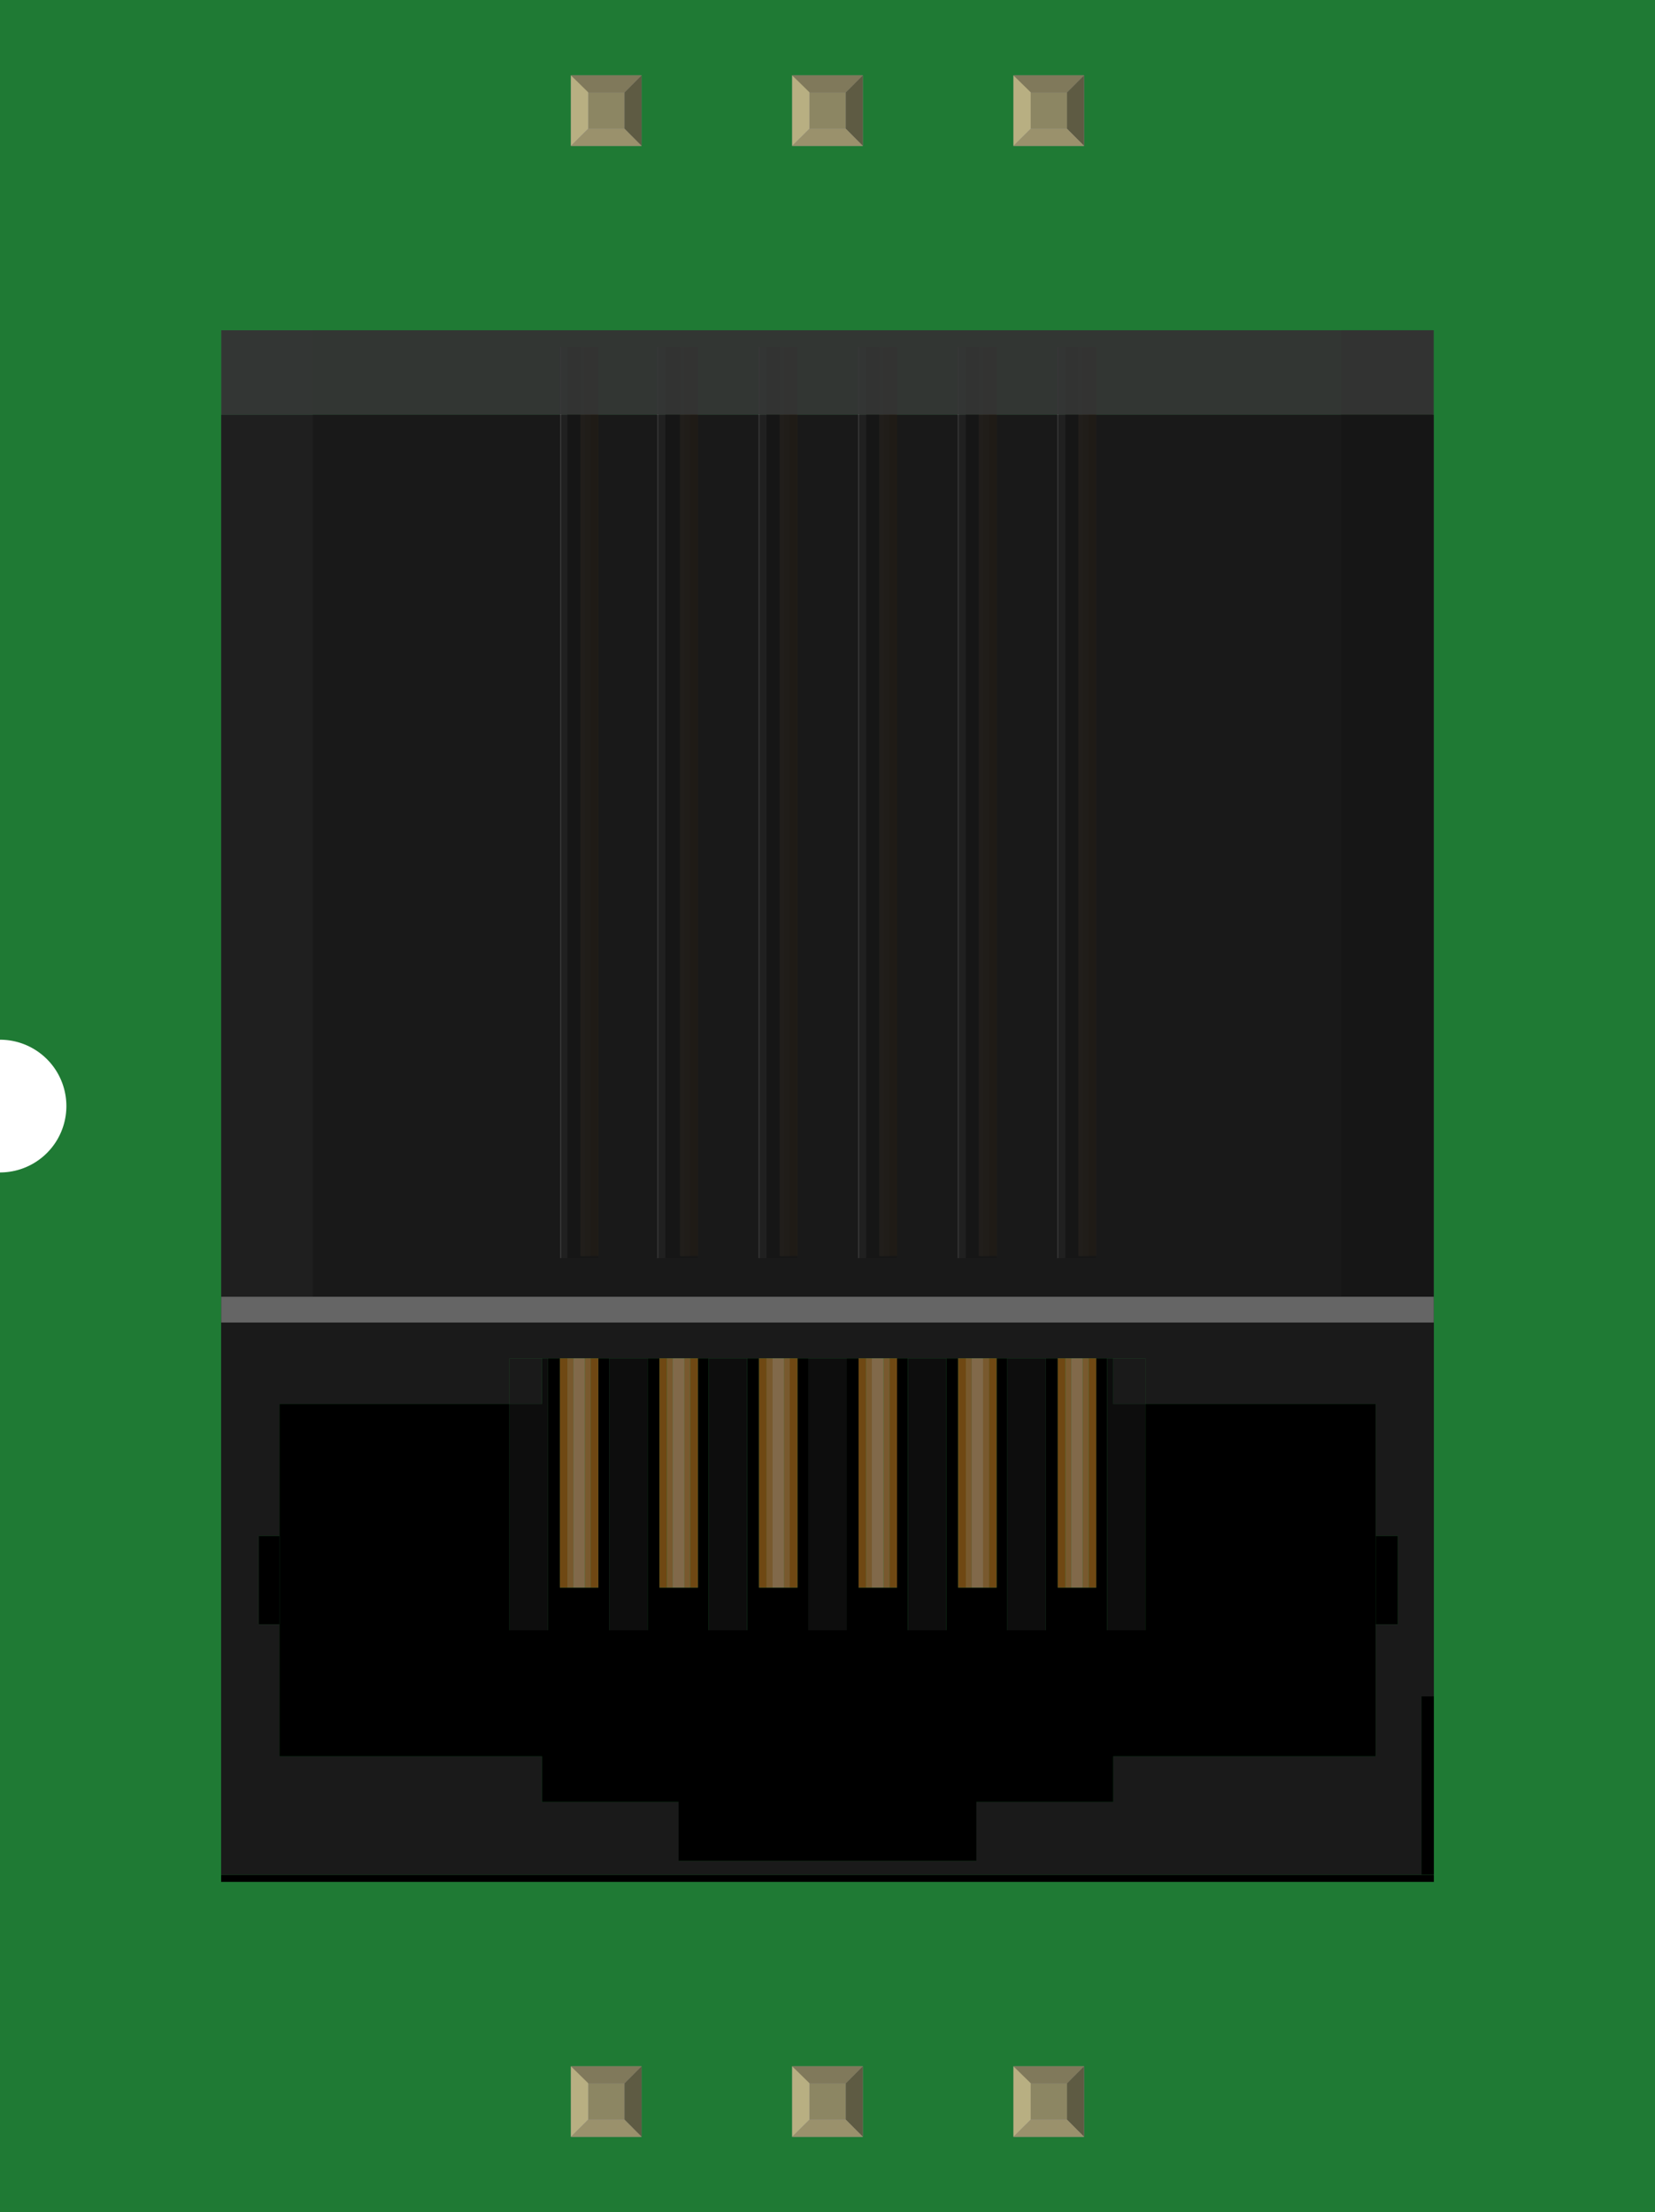 <?xml version='1.0' encoding='UTF-8' standalone='no'?>
<!-- Created with Fritzing (http://www.fritzing.org/) -->
<svg xmlns="http://www.w3.org/2000/svg" width="0.748in" x="0in" version="1.2" y="0in"  height="1in" viewBox="0 0 748.014 1000" baseProfile="tiny" xmlns:svg="http://www.w3.org/2000/svg">
 <desc>Fritzing breadboard generated by brd2svg</desc>
 <g id="breadboard">
  <g id="icon">
   <path fill="#1F7A34" stroke="none" stroke-width="0" d="M0,0L0,470A30,30 0 0 1 0,530L0,1000L748.014,1000L748.014,0L0,0z"/>
   <g transform="translate(100,149.264)">
    <g>
     <rect width="548.014" y="38.208" fill="#1A1A1A" height="410.361"/>
     <g>
      <g opacity="0.61">
       <g>
        <g>
         <rect width="7.403" x="388.028" y="7.542" fill="#B5751F" height="410.986"/>
        </g>
        <g>
         <rect width="7.389" x="343.028" y="7.542" fill="#B5751F" height="410.986"/>
        </g>
        <g>
         <rect width="7.403" x="297.986" y="7.542" fill="#B5751F" height="410.986"/>
        </g>
        <g>
         <rect width="7.403" x="252.986" y="7.542" fill="#B5751F" height="410.986"/>
        </g>
        <g>
         <rect width="7.403" x="208.014" y="7.542" fill="#B5751F" height="410.986"/>
        </g>
        <g>
         <rect width="7.403" x="163" y="7.542" fill="#B5751F" height="410.986"/>
        </g>
       </g>
       <g>
        <g>
         <rect width="3.986" x="388.028" y="7.542" fill="#C4914C" height="410.986"/>
        </g>
        <g>
         <rect width="3.986" x="343.014" y="7.542" fill="#C4914C" height="410.986"/>
        </g>
        <g>
         <rect width="4" x="298" y="7.542" fill="#C4914C" height="410.986"/>
        </g>
        <g>
         <rect width="4" x="252.986" y="7.542" fill="#C4914C" height="410.986"/>
        </g>
        <g>
         <rect width="4" x="207.986" y="7.542" fill="#C4914C" height="410.986"/>
        </g>
        <g>
         <rect width="4" x="162.986" y="7.542" fill="#C4914C" height="410.986"/>
        </g>
       </g>
       <g>
        <g>
         <rect width="2.028" x="387.375" y="7.542" fill="#D3AC79" height="410.986"/>
        </g>
        <g>
         <rect width="2" x="342.361" y="7.542" fill="#D3AC79" height="410.986"/>
        </g>
        <g>
         <rect width="2" x="297.375" y="7.542" fill="#D3AC79" height="410.986"/>
        </g>
        <g>
         <rect width="2" x="252.361" y="7.542" fill="#D3AC79" height="410.986"/>
        </g>
        <g>
         <rect width="2" x="207.333" y="7.542" fill="#D3AC79" height="410.986"/>
        </g>
        <g>
         <rect width="2" x="162.333" y="7.542" fill="#D3AC79" height="410.986"/>
        </g>
       </g>
      </g>
     </g>
     <g opacity="0.58">
      <g>
       <g>
        <rect width="17.333" x="378.097" y="7.542" height="411.917"/>
       </g>
       <g>
        <rect width="17.333" x="333.083" y="7.542" height="411.917"/>
       </g>
       <g>
        <rect width="17.306" x="288.083" y="7.542" height="411.917"/>
       </g>
       <g>
        <rect width="17.306" x="243.069" y="7.542" height="411.917"/>
       </g>
       <g>
        <rect width="17.333" x="198.069" y="7.542" height="411.917"/>
       </g>
       <g>
        <rect width="17.333" x="153.069" y="7.542" height="411.917"/>
       </g>
      </g>
      <g>
       <rect width="3.417" x="153.069" y="7.542" fill="#4D4D4D" height="411.917"/>
      </g>
      <g>
       <rect width="3.417" x="197.292" y="7.542" fill="#4D4D4D" height="411.917"/>
      </g>
      <g>
       <rect width="3.417" x="243.056" y="7.542" fill="#4D4D4D" height="411.917"/>
      </g>
      <g>
       <rect width="3.417" x="288.083" y="7.542" fill="#4D4D4D" height="411.917"/>
      </g>
      <g>
       <rect width="3.417" x="333.083" y="7.542" fill="#4D4D4D" height="411.917"/>
      </g>
      <g>
       <rect width="3.417" x="378.097" y="7.542" fill="#4D4D4D" height="411.917"/>
      </g>
     </g>
     <rect width="41.361" opacity="0.16" y="0.014" fill="#B3B3B3" height="436.903" enable-background="new    "/>
     <rect width="41.375" x="506.097" opacity="0.52" y="0.014" height="436.903" enable-background="new    "/>
     <rect width="0.5" x="153.139" y="7.542" fill="#999999" height="411.917"/>
     <rect width="0.5" x="197.042" y="7.542" fill="#999999" height="411.917"/>
     <rect width="0.5" x="242.819" y="7.542" fill="#999999" height="411.917"/>
     <rect width="0.5" x="287.819" y="7.542" fill="#999999" height="411.917"/>
     <rect width="0.5" x="332.847" y="7.542" fill="#999999" height="411.917"/>
     <rect width="0.5" x="377.861" y="7.542" fill="#999999" height="411.917"/>
     <rect width="548.014" opacity="0.96" y="0.014" fill="#333333" height="38.194" enable-background="new    "/>
     <rect width="548.014" opacity="0.76" y="38.208" fill="#1A1A1A" height="410.361" enable-background="new    "/>
    </g>
    <g>
     <g enable-background="new    ">
      <g>
       <path fill="#1A1A1A" d="M400.431,464.778l17.25,0l0,20.625l104.125,0l0,59.625l10,0l0,40l-10,0l0,59.694l-118.625,0l0,2.111l0,18.5l-61.875,0l0,26.625l-134.625,0L206.681,688.472l0,-23.125l-61.75,0l0,-18.5L144.931,644.722L26.319,644.722l0,-59.694L16.944,585.028l0,-40l9.375,0l0,-59.625l104,0l0,-20.625l17.375,0l5.375,0l3.375,0l2.75,0l5.125,0l2.625,0l3.5,0l4.875,0l17.375,0l5.375,0l3.375,0l2.625,0l5.25,0l2.625,0l3.5,0l4.875,0l17.375,0L243.056,464.778l3.375,0l2.75,0l5.125,0L256.944,464.778l3.5,0l4.875,0l17.375,0l5.375,0l3.375,0l2.625,0l5.25,0l2.736,0l3.375,0l4.889,0l17.375,0l5.375,0l3.5,0l2.625,0l5.111,0l2.75,0l3.375,0l4.875,0l17.389,0l5.375,0l3.5,0l2.611,0l5.125,0l2.75,0l3.375,0L400.431,464.778M548.069,447.278L-0.056,447.278l0,254.194l548.125,0l0,-0.069L-0.056,701.403l0,-3.125l548.125,0l0,-0.069l-5.625,0l0,-80.625l5.625,0L548.069,447.278"/>
       <polyline points="531.806,545.028,521.806,545.028,521.806,585.028,531.806,585.028,531.806,545.028"/>
       <polyline points="26.319,545.028,16.944,545.028,16.944,585.028,26.319,585.028,26.319,545.028"/>
       <polyline points="400.431,464.778,395.444,464.778,395.444,568.403,378.069,568.403,378.069,464.778,372.694,464.778,372.694,587.667,355.306,587.667,355.306,464.778,350.431,464.778,350.431,568.403,333.056,568.403,333.056,464.778,327.694,464.778,327.694,587.667,310.319,587.667,310.319,464.778,305.431,464.778,305.431,568.403,288.056,568.403,288.056,464.778,282.694,464.778,282.694,587.667,265.319,587.667,265.319,464.778,260.431,464.778,260.431,568.403,243.056,568.403,243.056,464.778,237.681,464.778,237.681,587.667,220.306,587.667,220.306,464.778,215.444,464.778,215.444,568.403,198.069,568.403,198.069,464.778,192.694,464.778,192.694,587.667,175.319,587.667,175.319,464.778,170.431,464.778,170.431,568.403,153.069,568.403,153.069,464.778,147.681,464.778,147.681,587.667,130.306,587.667,130.306,485.403,26.319,485.403,26.319,545.028,26.319,585.028,26.319,644.722,144.944,644.722,144.944,646.847,144.944,665.347,206.681,665.347,206.681,688.472,206.681,691.972,341.306,691.972,341.306,665.347,403.181,665.347,403.181,646.847,403.181,644.722,521.806,644.722,521.806,585.028,521.806,545.028,521.806,485.403,417.681,485.403,417.681,587.667,400.431,587.667,400.431,464.778"/>
       <polyline points="548.069,698.292,-0.056,698.292,-0.056,701.403,548.069,701.403,548.069,698.292"/>
       <polyline points="548.069,617.597,542.444,617.597,542.444,698.222,548.069,698.222,548.069,617.597"/>
       <polyline fill="#1A1A1A" points="417.681,464.778,400.431,464.778,403.181,464.778,403.181,485.403,417.681,485.403,417.681,464.778"/>
       <polyline fill="#0D0D0D" points="403.181,464.778,400.431,464.778,400.431,587.667,417.681,587.667,417.681,485.403,403.181,485.403,403.181,464.778"/>
       <polyline fill="#0D0D0D" points="372.694,464.778,355.306,464.778,355.306,587.667,372.694,587.667,372.694,464.778"/>
       <polyline fill="#0D0D0D" points="327.694,464.778,310.319,464.778,310.319,587.667,327.694,587.667,327.694,464.778"/>
       <polyline fill="#0D0D0D" points="282.694,464.778,265.319,464.778,265.319,587.667,282.694,587.667,282.694,464.778"/>
       <polyline fill="#0D0D0D" points="237.681,464.778,220.306,464.778,220.306,587.667,237.681,587.667,237.681,464.778"/>
       <polyline fill="#0D0D0D" points="192.694,464.778,175.319,464.778,175.319,587.667,192.694,587.667,192.694,464.778"/>
       <polyline fill="#1A1A1A" points="147.681,464.778,130.306,464.778,130.306,485.403,144.944,485.403,144.944,464.778,147.681,464.778"/>
       <polyline fill="#0D0D0D" points="147.681,464.778,144.944,464.778,144.944,485.403,130.306,485.403,130.306,587.667,147.681,587.667,147.681,464.778"/>
       <polyline fill="#6F4813" points="395.444,464.778,392.069,464.778,392.069,568.403,381.569,568.403,381.569,464.778,378.069,464.778,378.069,568.403,395.444,568.403,395.444,464.778"/>
       <polyline fill="#6F4813" points="350.431,464.778,347.056,464.778,347.056,568.403,336.556,568.403,336.556,464.778,333.056,464.778,333.056,568.403,350.431,568.403,350.431,464.778"/>
       <polyline fill="#6F4813" points="305.431,464.778,302.056,464.778,302.056,568.403,291.431,568.403,291.431,464.778,288.056,464.778,288.056,568.403,305.431,568.403,305.431,464.778"/>
       <polyline fill="#6F4813" points="260.431,464.778,256.944,464.778,256.944,568.403,246.444,568.403,246.444,464.778,243.056,464.778,243.056,568.403,260.431,568.403,260.431,464.778"/>
       <polyline fill="#6F4813" points="215.444,464.778,211.944,464.778,211.944,568.403,201.431,568.403,201.431,464.778,198.069,464.778,198.069,568.403,215.444,568.403,215.444,464.778"/>
       <polyline fill="#6F4813" points="170.431,464.778,166.944,464.778,166.944,568.403,156.444,568.403,156.444,464.778,153.069,464.778,153.069,568.403,170.431,568.403,170.431,464.778"/>
       <polyline fill="#78592E" points="392.069,464.778,389.306,464.778,389.306,568.403,384.181,568.403,384.181,464.778,381.569,464.778,381.569,568.403,392.069,568.403,392.069,464.778"/>
       <polyline fill="#78592E" points="347.056,464.778,344.306,464.778,344.306,568.403,339.194,568.403,339.194,464.778,336.556,464.778,336.556,568.403,347.056,568.403,347.056,464.778"/>
       <polyline fill="#78592E" points="302.056,464.778,299.319,464.778,299.319,568.403,294.069,568.403,294.069,464.778,291.431,464.778,291.431,568.403,302.056,568.403,302.056,464.778"/>
       <polyline fill="#78592E" points="256.944,464.778,254.319,464.778,254.319,568.403,249.181,568.403,249.181,464.778,246.444,464.778,246.444,568.403,256.944,568.403,256.944,464.778"/>
       <polyline fill="#78592E" points="211.944,464.778,209.306,464.778,209.306,568.403,204.056,568.403,204.056,464.778,201.431,464.778,201.431,568.403,211.944,568.403,211.944,464.778"/>
       <polyline fill="#78592E" points="166.944,464.778,164.319,464.778,164.319,568.403,159.181,568.403,159.181,464.778,156.444,464.778,156.444,568.403,166.944,568.403,166.944,464.778"/>
       <polyline fill="#81694A" points="389.306,464.778,384.181,464.778,384.181,568.403,389.306,568.403,389.306,464.778"/>
       <polyline fill="#81694A" points="344.306,464.778,339.194,464.778,339.194,568.403,344.306,568.403,344.306,464.778"/>
       <polyline fill="#81694A" points="299.319,464.778,294.069,464.778,294.069,568.403,299.319,568.403,299.319,464.778"/>
       <polyline fill="#81694A" points="254.319,464.778,249.181,464.778,249.181,568.403,254.319,568.403,254.319,464.778"/>
       <polyline fill="#81694A" points="209.306,464.778,204.056,464.778,204.056,568.403,209.306,568.403,209.306,464.778"/>
       <polyline fill="#81694A" points="164.319,464.778,159.181,464.778,159.181,568.403,164.319,568.403,164.319,464.778"/>
      </g>
     </g>
    </g>
    <rect width="548.014" opacity="0.42" y="436.931" fill="#CCCCCC" height="11.653" enable-background="new    "/>
   </g>
  </g>
  <g transform="translate(258.042,934.05)">
   <rect width="31.93" x="0" y="0" fill="#8D8C8C" height="31.9" id="connector0pin"/>
   <rect width="16.444" x="7.792" y="7.735" fill="#8C8663" height="16.415"/>
   <polygon fill="#B8AF82" points="0,31.9,7.792,24.137,7.792,6.972,0,0"/>
   <polygon fill="#80795B" points="24.208,7.763,7.903,7.763,0,0,31.93,0"/>
   <polygon fill="#5E5B43" points="24.208,24.137,24.208,7.763,31.93,0,31.93,31.9"/>
   <polygon fill="#9A916C" points="0,31.9,7.875,24.137,24.208,24.137,31.93,31.9"/>
  </g>
  <g transform="translate(258.042,34.05)">
   <rect width="31.93" x="0" y="0" fill="#8D8C8C" height="31.9" id="connector5pin"/>
   <rect width="16.444" x="7.792" y="7.735" fill="#8C8663" height="16.415"/>
   <polygon fill="#B8AF82" points="0,31.9,7.792,24.137,7.792,6.972,0,0"/>
   <polygon fill="#80795B" points="24.208,7.763,7.903,7.763,0,0,31.93,0"/>
   <polygon fill="#5E5B43" points="24.208,24.137,24.208,7.763,31.93,0,31.93,31.9"/>
   <polygon fill="#9A916C" points="0,31.9,7.875,24.137,24.208,24.137,31.93,31.9"/>
  </g>
  <g transform="translate(358.042,934.05)">
   <rect width="31.93" x="0" y="0" fill="#8D8C8C" height="31.9" id="connector1pin"/>
   <rect width="16.444" x="7.792" y="7.735" fill="#8C8663" height="16.415"/>
   <polygon fill="#B8AF82" points="0,31.9,7.792,24.137,7.792,6.972,0,0"/>
   <polygon fill="#80795B" points="24.208,7.763,7.903,7.763,0,0,31.93,0"/>
   <polygon fill="#5E5B43" points="24.208,24.137,24.208,7.763,31.93,0,31.93,31.9"/>
   <polygon fill="#9A916C" points="0,31.9,7.875,24.137,24.208,24.137,31.93,31.9"/>
  </g>
  <g transform="translate(358.042,34.05)">
   <rect width="31.93" x="0" y="0" fill="#8D8C8C" height="31.9" id="connector4pin"/>
   <rect width="16.444" x="7.792" y="7.735" fill="#8C8663" height="16.415"/>
   <polygon fill="#B8AF82" points="0,31.9,7.792,24.137,7.792,6.972,0,0"/>
   <polygon fill="#80795B" points="24.208,7.763,7.903,7.763,0,0,31.93,0"/>
   <polygon fill="#5E5B43" points="24.208,24.137,24.208,7.763,31.93,0,31.93,31.9"/>
   <polygon fill="#9A916C" points="0,31.9,7.875,24.137,24.208,24.137,31.93,31.9"/>
  </g>
  <g transform="translate(458.042,934.05)">
   <rect width="31.93" x="0" y="0" fill="#8D8C8C" height="31.9" id="connector2pin"/>
   <rect width="16.444" x="7.792" y="7.735" fill="#8C8663" height="16.415"/>
   <polygon fill="#B8AF82" points="0,31.9,7.792,24.137,7.792,6.972,0,0"/>
   <polygon fill="#80795B" points="24.208,7.763,7.903,7.763,0,0,31.93,0"/>
   <polygon fill="#5E5B43" points="24.208,24.137,24.208,7.763,31.93,0,31.93,31.9"/>
   <polygon fill="#9A916C" points="0,31.9,7.875,24.137,24.208,24.137,31.93,31.9"/>
  </g>
  <g transform="translate(458.042,34.05)">
   <rect width="31.93" x="0" y="0" fill="#8D8C8C" height="31.9" id="connector3pin"/>
   <rect width="16.444" x="7.792" y="7.735" fill="#8C8663" height="16.415"/>
   <polygon fill="#B8AF82" points="0,31.9,7.792,24.137,7.792,6.972,0,0"/>
   <polygon fill="#80795B" points="24.208,7.763,7.903,7.763,0,0,31.93,0"/>
   <polygon fill="#5E5B43" points="24.208,24.137,24.208,7.763,31.93,0,31.93,31.9"/>
   <polygon fill="#9A916C" points="0,31.9,7.875,24.137,24.208,24.137,31.93,31.9"/>
  </g>
 </g>
</svg>
